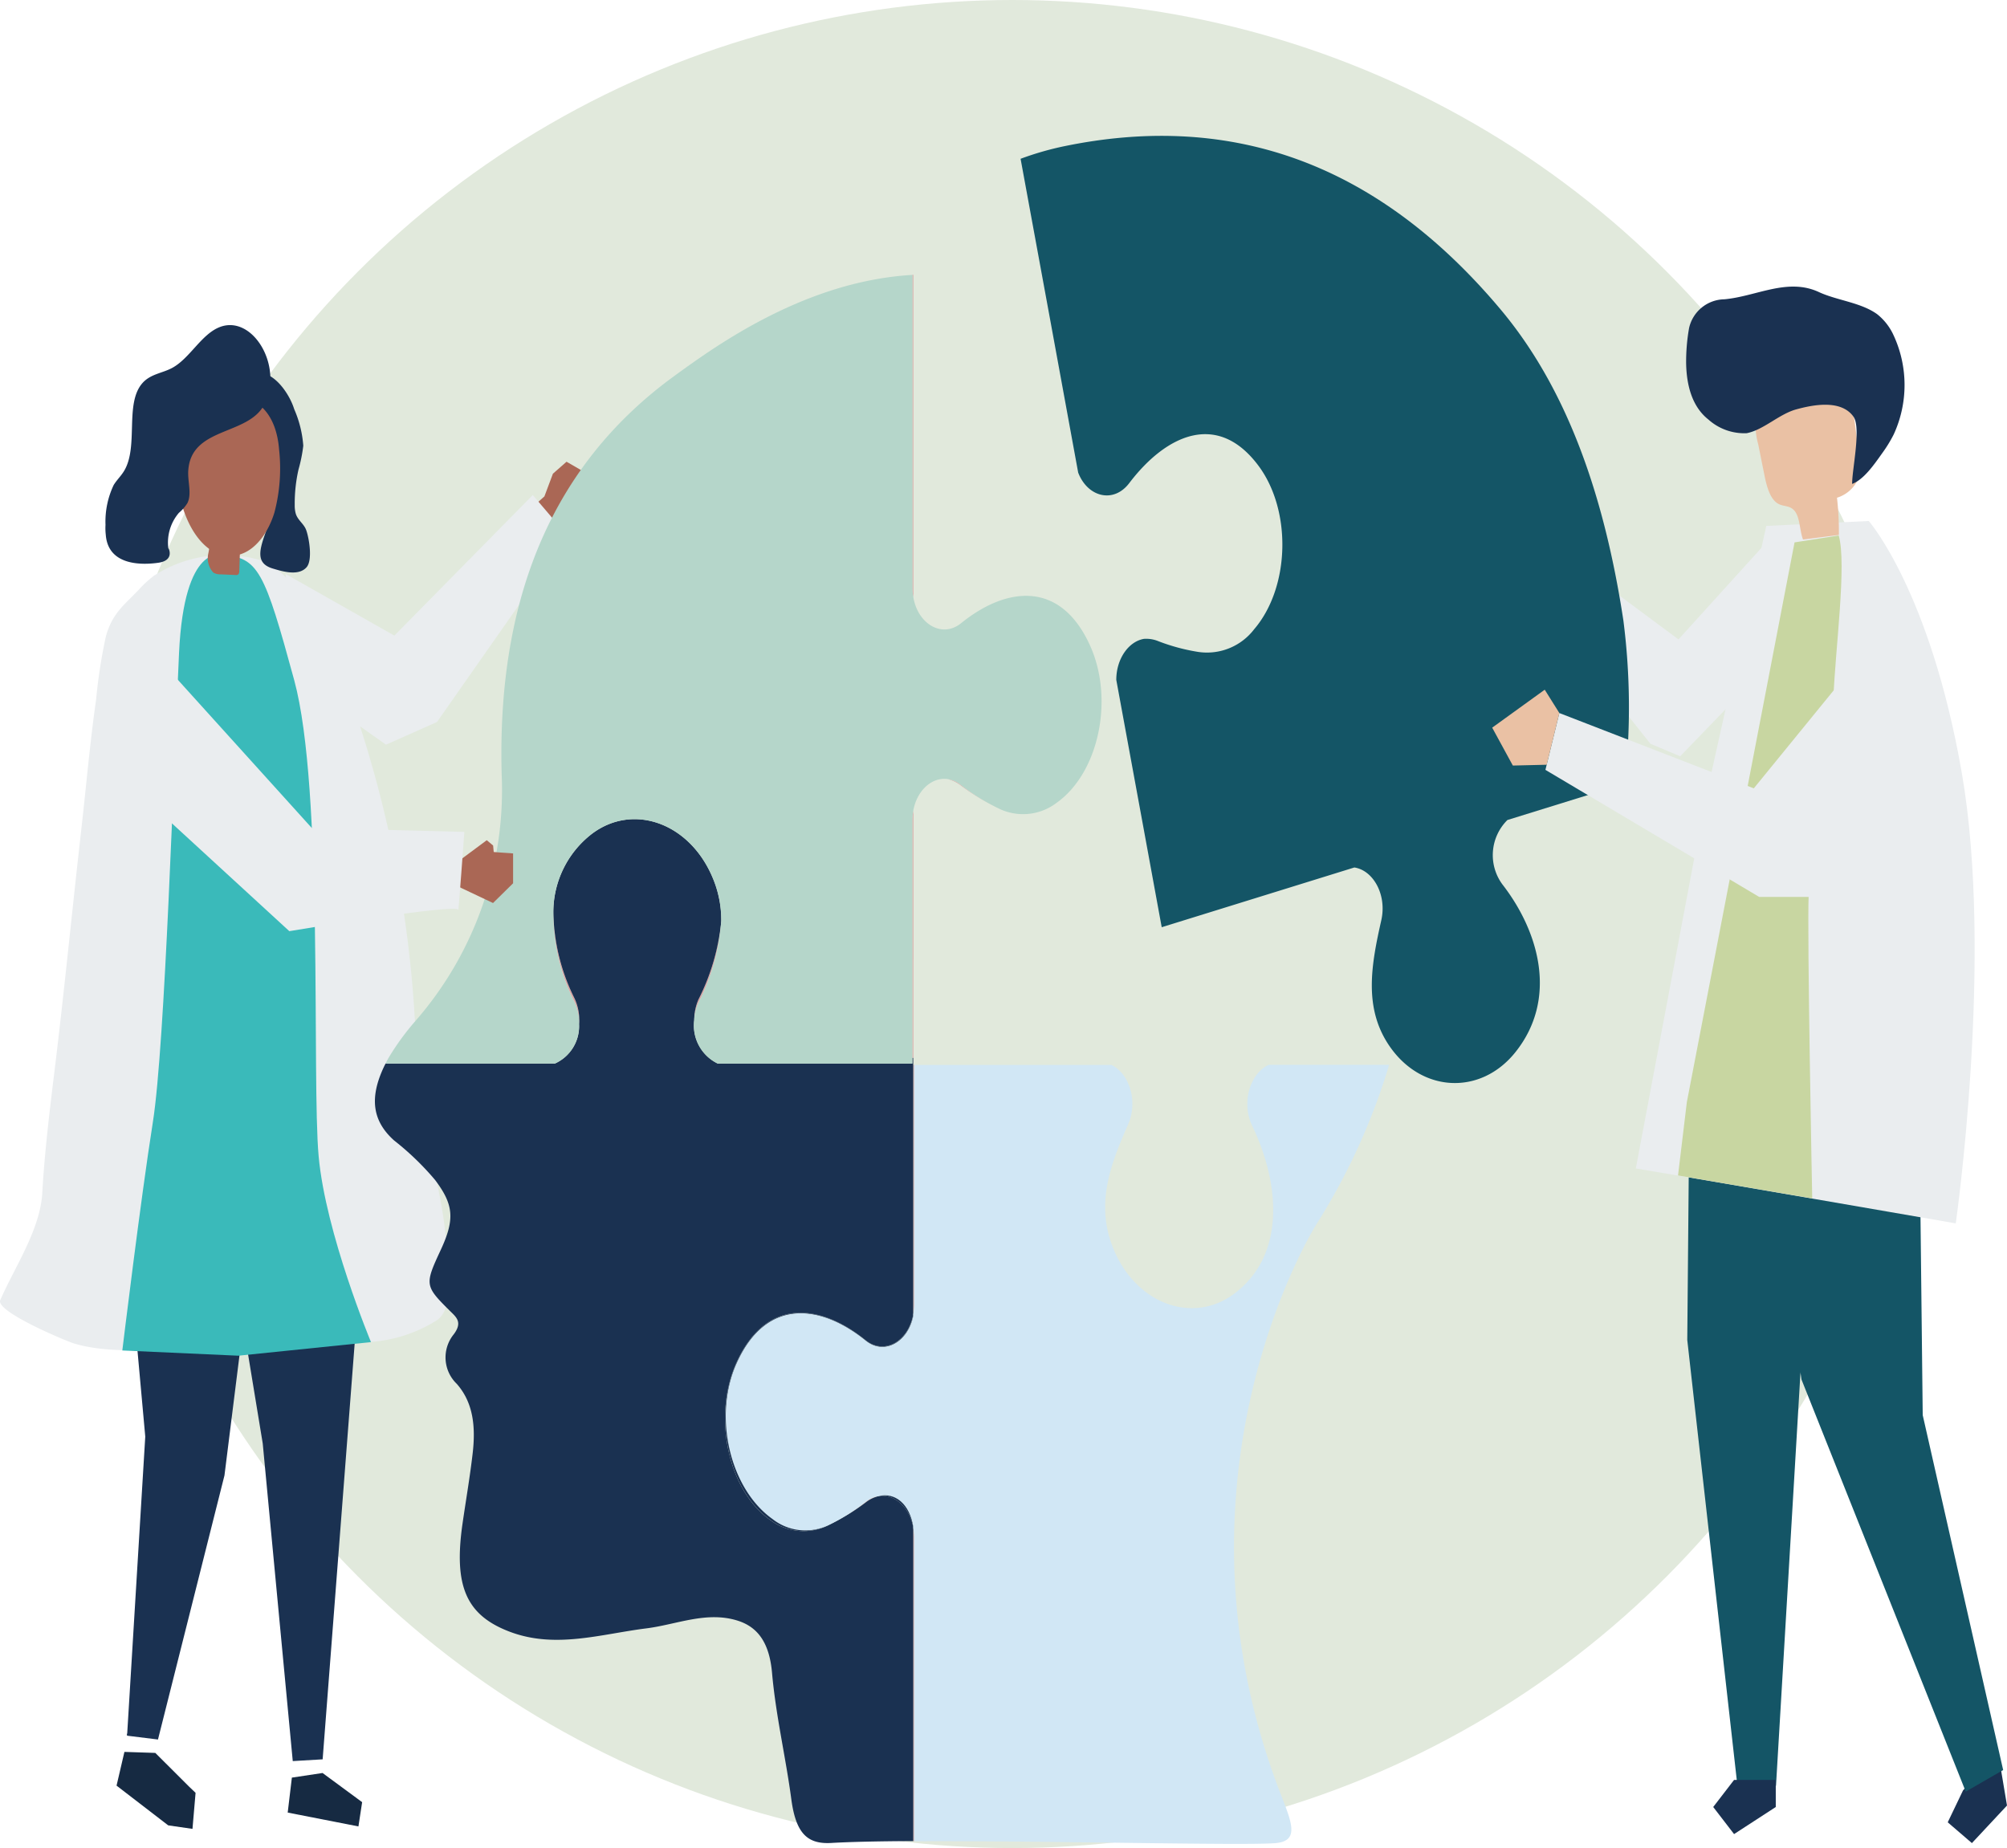 <svg xmlns="http://www.w3.org/2000/svg" width="184.617" height="170" viewBox="0 0 184.617 170"><defs><style>.a{fill:#e1e9dc;}.b{fill:#aa6755;}.c{fill:#1a3151;}.d{fill:#162a42;}.e{fill:#eaedef;}.f{fill:#3ababa;}.g{fill:#eac1a4;}.h{fill:#145566;}.i{fill:#c8d6a1;}.j{fill:#d9a3a3;}.k{fill:#b5d6ca;}.l{fill:#d1e7f5;}</style></defs><g transform="translate(-1215.881 -2081)"><circle class="a" cx="85" cy="85" r="85" transform="translate(1224 2081)"/><g transform="translate(1150.4 1965.974)"><g transform="translate(65.481 127.52)"><g transform="translate(0 0)"><g transform="translate(0 17.412)"><g transform="translate(48.691 12.568)"><path class="b" d="M320.737,240.4l1.253-1.1,1.433.828.715,1.733-.505,1.32-1.283.735.444.224-.125.473-1.988.85c-.4-.681-1.9-1.375-2.114-1.74l1.386-1.232Z" transform="translate(-318.567 -239.3)"/></g><g transform="translate(10.5 70.64)"><path class="c" d="M147.458,462.458l-13.887-6.635,2.862,31.606L134.775,514.7l-.045.182.033,0,0,.059,2.739.339v0l.1.015L143.719,491l3.238-25.878h0Z" transform="translate(-133.571 -455.823)"/><path class="d" d="M138.2,681.895l-2.841-.093-.726,3.114.072.028-.018,0,4.7,3.616,2.233.323.284-3.316-.6-.574Z" transform="translate(-134.414 -621.193)"/></g><g transform="translate(19.381 73.775)"><path class="c" d="M191.057,471.553l-4.168,54.115-2.749.162-2.762-29.22-4.787-29.1Z" transform="translate(-176.591 -467.51)"/><path class="d" d="M214.115,689.039l3.641,2.682-.341,2.232-6.506-1.274.383-3.216Z" transform="translate(-203.825 -629.624)"/></g><g transform="translate(0 21.157)"><path class="e" d="M123.065,341.577c.879-.793.9-2.173.9-3.555a44.308,44.308,0,0,0-.82-7.772,148.618,148.618,0,0,1-2.3-16.564,107.7,107.7,0,0,0-4.976-26.483l-1.243-4.307q-.371-.84-.771-1.659c-1.552-3.165-4.248-8.544-7.131-9.424l-.182-.054a11.905,11.905,0,0,0-9.654,1.451,10.06,10.06,0,0,0-1.441,1.328c-1.339,1.4-2.432,2.164-3.009,4.3a49.529,49.529,0,0,0-.894,5.808c-.562,3.91-.9,7.868-1.345,11.8-.841,7.376-1.555,14.775-2.455,22.139-.463,3.79-.929,7.587-1.148,11.417-.193,3.386-2.545,6.825-3.866,9.859-.46,1.056,6.144,3.792,6.736,3.971,2.739.828,5.653.617,8.477.633q9.282.055,18.551-.743a13.077,13.077,0,0,0,6.4-2.013A2.078,2.078,0,0,0,123.065,341.577Z" transform="translate(-82.707 -271.326)"/></g><path class="f" d="M146.4,271.2s-3.486-1.223-3.967,9-1.284,36.076-2.408,43.166-2.809,21-2.809,21l10.674.482,12.2-1.251s-4.173-10.009-4.815-17.1.481-33.782-2.247-43.791S149.726,271.381,146.4,271.2Z" transform="translate(-125.964 -250.044)"/><g transform="translate(26.252 15.632)"><path class="e" d="M211.348,268.193l7.778,5.494,4.688-2.085,12-17.135-3.187-3.743-12.732,12.93-10.022-5.681Z" transform="translate(-209.871 -250.723)"/></g><g transform="translate(16.305 4.4)"><path class="c" d="M191.707,217.507c.527,2.057-.236,4.251-.906,6.126-.594,1.663-.8,2.757.708,3.206.85.253,2.358.724,3.1-.121.564-.64.247-2.618-.027-3.4-.21-.6-.765-.9-.962-1.512a2.705,2.705,0,0,1-.1-.8,14.144,14.144,0,0,1,.349-3.284,13.978,13.978,0,0,0,.438-2.182,10.206,10.206,0,0,0-.832-3.356c-.579-1.86-2.595-4.356-4.282-2.9a4.644,4.644,0,0,0-1.016,2.47c-.013,1.428.991,1.669,1.684,2.349A7.438,7.438,0,0,1,191.707,217.507Z" transform="translate(-182.714 -208.844)"/><path class="b" d="M167.473,231.568c1.464-.448,2.608-2.045,3.159-3.864a15.91,15.91,0,0,0,.426-5.779c-.506-6.469-6.7-6.054-8.8-1.1C160.433,225.15,163.217,232.87,167.473,231.568Z" transform="translate(-161.69 -214.877)"/><path class="b" d="M178.356,264.079q-.037,1.106-.073,2.211a.55.55,0,0,1-.069.3.29.29,0,0,1-.267.085l-1.387-.062a1.216,1.216,0,0,1-.669-.165,1.939,1.939,0,0,1-.463-1.732,7.191,7.191,0,0,0,.143-1.933c.955.611,1.861-.77,2.815-.159Z" transform="translate(-172.575 -248.086)"/></g><path class="c" d="M140.071,192.673c-1.627.718-2.669,2.855-4.256,3.708-.91.489-1.987.552-2.73,1.393-1.664,1.884-.327,5.838-1.694,8.09-.284.468-.668.822-.953,1.289a7.824,7.824,0,0,0-.751,3.666,5.248,5.248,0,0,0,.024.894c.214,2.966,3.528,2.777,4.844,2.587,1.445-.208.963-1.251.963-1.251l-.052-.083a4.2,4.2,0,0,1,.971-3.256,3.859,3.859,0,0,0,.78-.889c.428-.849.019-1.973.082-2.985.253-4.072,5.514-3.2,7-6.1C146.118,196.183,143.143,191.317,140.071,192.673Z" transform="translate(-119.982 -192.44)"/></g><g transform="translate(137.387 13.871)"><g transform="translate(0 21.116)"><path class="g" d="M755.06,263.4l-1.83-1.33-.474-2.321-.43-.119-.134.681-.818-1.78-1.221-.562-1.413,1.282-.525,2.211,1.129,1.688,1.935.865,2.444,1.961Z" transform="translate(-748.214 -257.966)"/><path class="e" d="M771.668,266.611l-2.743,4.22,10.155,12.8,2.738,1.147L793.48,272.7l-3.119-8.273-8.7,9.6Z" transform="translate(-764.65 -262.691)"/></g><g transform="translate(17.819 62.223)"><g transform="translate(8.107 0.447)"><path class="c" d="M955.637,684.523l.407,2.427-3.227,3.456-2.224-1.912,1.41-2.942,3.227-3.456Z" transform="translate(-934.741 -609.897)"/><path class="h" d="M883.415,412.9l3.6,10.788.34,30.353,7.4,32.649-3.443,1.984-15.109-37.91-1.72-12.007-.684-25.289Z" transform="translate(-873.804 -412.901)"/></g><path class="h" d="M834.815,414.1l-.283,31.81,4.614,41.014h3.548l2.241-37.844,4.855-37.844Z" transform="translate(-834.532 -411.236)"/><path class="c" d="M851.847,691.4v2.492l-3.836,2.492-1.918-2.492,1.918-2.492Z" transform="translate(-843.706 -616.256)"/></g><path class="e" d="M823.612,260.079l9.424-.454s5.638,6.427,8.551,23.127c2.967,17-.548,41.485-.548,41.485s-25.283-4.378-29.429-5.054l6.325-33.575Z" transform="translate(-798.523 -238.065)"/><g transform="translate(17.712)"><path class="g" d="M869.244,224.142l3.3-.419a27.885,27.885,0,0,0-.175-3.426,3.134,3.134,0,0,0,2.139-2.289,4.6,4.6,0,0,0-.053-1.186l-.641-4.863a5.328,5.328,0,0,0-.387-1.619,2.717,2.717,0,0,0-1.966-1.386,5.705,5.705,0,0,0-5.536,1.742,3.953,3.953,0,0,0-.936,1.6,6.78,6.78,0,0,0,.133,3.081l.563,2.8c.216,1.074.528,2.294,1.323,2.7.422.214.921.153,1.3.47C868.987,221.9,868.894,223.208,869.244,224.142Z" transform="translate(-858.49 -200.877)"/><path class="c" d="M834.014,186.3a17.778,17.778,0,0,1,.27-3.249,3.382,3.382,0,0,1,3.244-2.647c2.956-.267,5.809-2.008,8.7-.664,1.65.768,3.866.953,5.36,2.036a5.254,5.254,0,0,1,1.508,1.938,10.867,10.867,0,0,1,.009,9.127,12.391,12.391,0,0,1-1.035,1.691c-.78,1.1-1.713,2.45-2.785,2.855-.024-1.246.853-5.171.118-6.193-1.166-1.622-3.809-1.061-5.258-.665-1.581.432-2.992,1.884-4.56,2.192a4.94,4.94,0,0,1-3.524-1.258C834.554,190.274,834.052,188.308,834.014,186.3Z" transform="translate(-834.011 -179.237)"/></g><path class="i" d="M841.132,265.233l-9.907,51.485-.812,6.752,12.344,2.11s-.487-24.655-.325-27.942,1.993-10.4,2.274-18.058c.162-4.431,1.246-12.39.487-14.981Z" transform="translate(-813.444 -241.705)"/></g><path class="j" d="M489.656,455.18v13.941a4.959,4.959,0,0,0,.083-.877V446.159h-.081Z" transform="translate(-405.645 -360.699)"/><path class="j" d="M489.357,372.63V358.972a4.967,4.967,0,0,0-.084.889v21.858h.081V372.63Z" transform="translate(-405.341 -296.896)"/><path class="j" d="M456.655,594.039a2.484,2.484,0,0,0-1.153.485,19.05,19.05,0,0,1-3.458,2.176,20.525,20.525,0,0,0,3.474-2.137A3.233,3.233,0,0,1,456.655,594.039Z" transform="translate(-375.798 -468.917)"/><path class="j" d="M509.558,350.8a19.034,19.034,0,0,1-3.458-2.176,2.488,2.488,0,0,0-1.153-.485,3.232,3.232,0,0,1,1.137.525A20.522,20.522,0,0,0,509.558,350.8Z" transform="translate(-417.78 -288.968)"/><path class="j" d="M489.641,604.871l0,28.849h.086V605.76A4.97,4.97,0,0,0,489.641,604.871Z" transform="translate(-405.632 -476.844)"/><path class="j" d="M331.17,402.305a4.638,4.638,0,0,1,.443,2.08,4.679,4.679,0,0,0-.433-2.39,18.328,18.328,0,0,1-1.932-7.794A18.088,18.088,0,0,0,331.17,402.305Z" transform="translate(-278.349 -322.676)"/><path class="j" d="M394.526,396.789a20.2,20.2,0,0,1-2.1,7.228,4.68,4.68,0,0,0-.388,1.909,4.643,4.643,0,0,1,.378-1.592A19.431,19.431,0,0,0,394.526,396.789Z" transform="translate(-328.179 -324.57)"/><path class="j" d="M489.354,204.884V175.2l-.081,0v28.8A4.96,4.96,0,0,0,489.354,204.884Z" transform="translate(-405.341 -162.414)"/><path class="c" d="M296.136,424.15a3.236,3.236,0,0,0-1.138.525,20.529,20.529,0,0,1-3.474,2.137,5.084,5.084,0,0,1-5.408-.466c-3.885-2.744-5.324-9.535-3.083-14.482,2.763-6.1,7.788-5.349,11.851-2.057,1.754,1.421,3.967.092,4.4-2.357V384.488h0v-.637h-.081v.514H281.3a3.887,3.887,0,0,1-2.159-3.981,4.678,4.678,0,0,1,.388-1.909,20.2,20.2,0,0,0,2.1-7.228,9.941,9.941,0,0,0-.79-3.972c-2.11-5.049-7.336-6.922-11.145-4.013a9.1,9.1,0,0,0-3.512,7.291,18.327,18.327,0,0,0,1.932,7.794,4.679,4.679,0,0,1,.433,2.39,3.767,3.767,0,0,1-2.216,3.628H250.75c-.052.1-.105.2-.155.307-1.345,2.854-1.068,4.977.938,6.773a25.609,25.609,0,0,1,3.767,3.632c1.718,2.279,1.829,3.623.518,6.442-1.476,3.173-1.469,3.3.8,5.556.609.605,1.253,1.06.4,2.2a3.373,3.373,0,0,0,.275,4.556c1.521,1.723,1.75,3.933,1.464,6.4-.249,2.156-.617,4.285-.927,6.427-.838,5.779.329,8.462,4.348,9.981,4.2,1.585,8.37.212,12.554-.312,2.8-.352,5.565-1.619,8.434-.7,1.863.6,2.891,2.079,3.13,4.788.349,3.952,1.254,7.729,1.772,11.617.422,3.172,1.485,4.162,3.684,4.034,1.842-.107,4.477-.158,7.535-.173l0-28.849C298.948,425.179,297.564,423.957,296.136,424.15Z" transform="translate(-215.279 -299.028)"/><path class="h" d="M542.73,158.5c.862,2.25,3.252,2.875,4.7.964,3.364-4.428,8.116-6.675,11.9-1.574,3.064,4.136,2.878,11.175-.41,15.016a5.462,5.462,0,0,1-5.176,2.085,17.937,17.937,0,0,1-3.761-1.03,2.934,2.934,0,0,0-1.2-.167c-1.424.242-2.551,1.85-2.547,3.777l2.442,13.284h0L550.3,199.7h0l.059.319.055.3.079-.024,17.638-5.47c1.726.252,3.013,2.494,2.481,4.856-.925,4.1-1.656,8.087.773,11.6,2.954,4.275,8.373,4.52,11.558.541,3.928-4.906,2.2-11.082-1.2-15.454a4.546,4.546,0,0,1,.472-5.91l10.783-3.344a62.741,62.741,0,0,0-.117-15.014c-1.865-12.263-5.527-21.745-11.315-28.633-11.873-14.129-25.571-17.995-40.117-14.991a27.824,27.824,0,0,0-4.017,1.157l2.814,15.31Z" transform="translate(-443.552 -127.52)"/><path class="k" d="M489.662,443.784h0v.637h0v-.637Z" transform="translate(-405.65 -358.961)"/><path class="l" d="M456.574,517.759c2.625-.185,1.351-2.314.141-5.619-9.82-26.817,1.877-48.432,3.792-51.457a59.527,59.527,0,0,0,6.6-14.524H456.026c-1.689.766-2.548,3.452-1.515,5.606,2.532,5.281,3.108,11.809-1.59,15.4-3.809,2.908-9.036,1.036-11.145-4.013-1.734-4.151-.311-7.806,1.322-11.518.94-2.137.089-4.706-1.545-5.471H423.418v22.085a4.959,4.959,0,0,1-.083.877v.094c-.459,2.413-2.653,3.711-4.393,2.3-4.065-3.289-9.089-4.038-11.85,2.065-2.239,4.948-.582,11.624,3.3,14.365a4.878,4.878,0,0,0,5.176.536,19.041,19.041,0,0,0,3.458-2.177,2.486,2.486,0,0,1,1.153-.485c1.493-.343,2.816.732,3.152,2.839v.066a4.968,4.968,0,0,1,.084.889v27.96C435.251,517.519,453.349,517.987,456.574,517.759Z" transform="translate(-339.325 -360.699)"/><path class="c" d="M477.534,596.773v-.066c-.335-2.107-1.658-3.182-3.151-2.839C475.81,593.675,477.194,594.9,477.534,596.773Z" transform="translate(-393.525 -468.745)"/><path class="c" d="M418.689,533.707c-4.063-3.292-9.088-4.044-11.851,2.057-2.241,4.947-.8,11.739,3.083,14.482a5.084,5.084,0,0,0,5.408.466,4.878,4.878,0,0,1-5.176-.536c-3.886-2.741-5.543-9.417-3.3-14.365,2.761-6.1,7.786-5.354,11.85-2.065,1.741,1.409,3.934.111,4.393-2.3v-.094C422.656,533.8,420.442,535.128,418.689,533.707Z" transform="translate(-339.082 -422.929)"/><path class="k" d="M319.328,209.306c-2.764-6.1-7.788-5.349-11.851-2.057-1.754,1.421-3.967.092-4.4-2.357a4.953,4.953,0,0,1-.083-.877v-28.8c-6.054.355-11.944,2.724-17.6,6.325-1.52.968-3.015,2.026-4.5,3.115-10.393,7.647-16.175,19.387-15.684,36.588a32.291,32.291,0,0,1-7.921,22.586,23.34,23.34,0,0,0-2.486,3.411q-.143.253-.277.52h15.578a3.766,3.766,0,0,0,2.216-3.628,4.635,4.635,0,0,0-.443-2.08,18.09,18.09,0,0,1-1.922-8.1,9.1,9.1,0,0,1,3.512-7.291c3.809-2.909,9.036-1.036,11.145,4.013a9.95,9.95,0,0,1,.79,3.972,19.431,19.431,0,0,1-2.111,7.545,4.641,4.641,0,0,0-.378,1.592,3.887,3.887,0,0,0,2.159,3.981h17.914V225.386a4.967,4.967,0,0,1,.084-.889c.34-1.876,1.724-3.1,3.152-2.905a2.489,2.489,0,0,1,1.153.485,19.025,19.025,0,0,0,3.458,2.176,5.084,5.084,0,0,0,5.408-.466C320.13,221.044,321.569,214.253,319.328,209.306Z" transform="translate(-219.06 -162.422)"/><g transform="translate(137.26 45.233)"><path class="e" d="M802.56,296.171,790.5,310.963l-17.888-6.928-1.28,5.228,19.66,11.686h5.174L807.1,308.866Z" transform="translate(-766.434 -296.171)"/><path class="g" d="M752.616,324.394l-3.114.074-1.9-3.486,4.833-3.491,1.346,2.146Z" transform="translate(-747.601 -311.773)"/></g><g transform="translate(12.825 49.064)"><path class="b" d="M286.947,371.007l-.058,2.358,3.2,1.515,1.846-1.817v-2.745l-1.782-.129-.056-.6-.584-.488Z" transform="translate(-257.562 -353.37)"/><path class="e" d="M147.484,310.456l13.208,14.613,14.03.354s-.569,7.831-.564,7.18-15.537,1.952-15.537,1.952l-13.789-12.662Z" transform="translate(-144.832 -310.456)"/></g></g></g></g></g></svg>